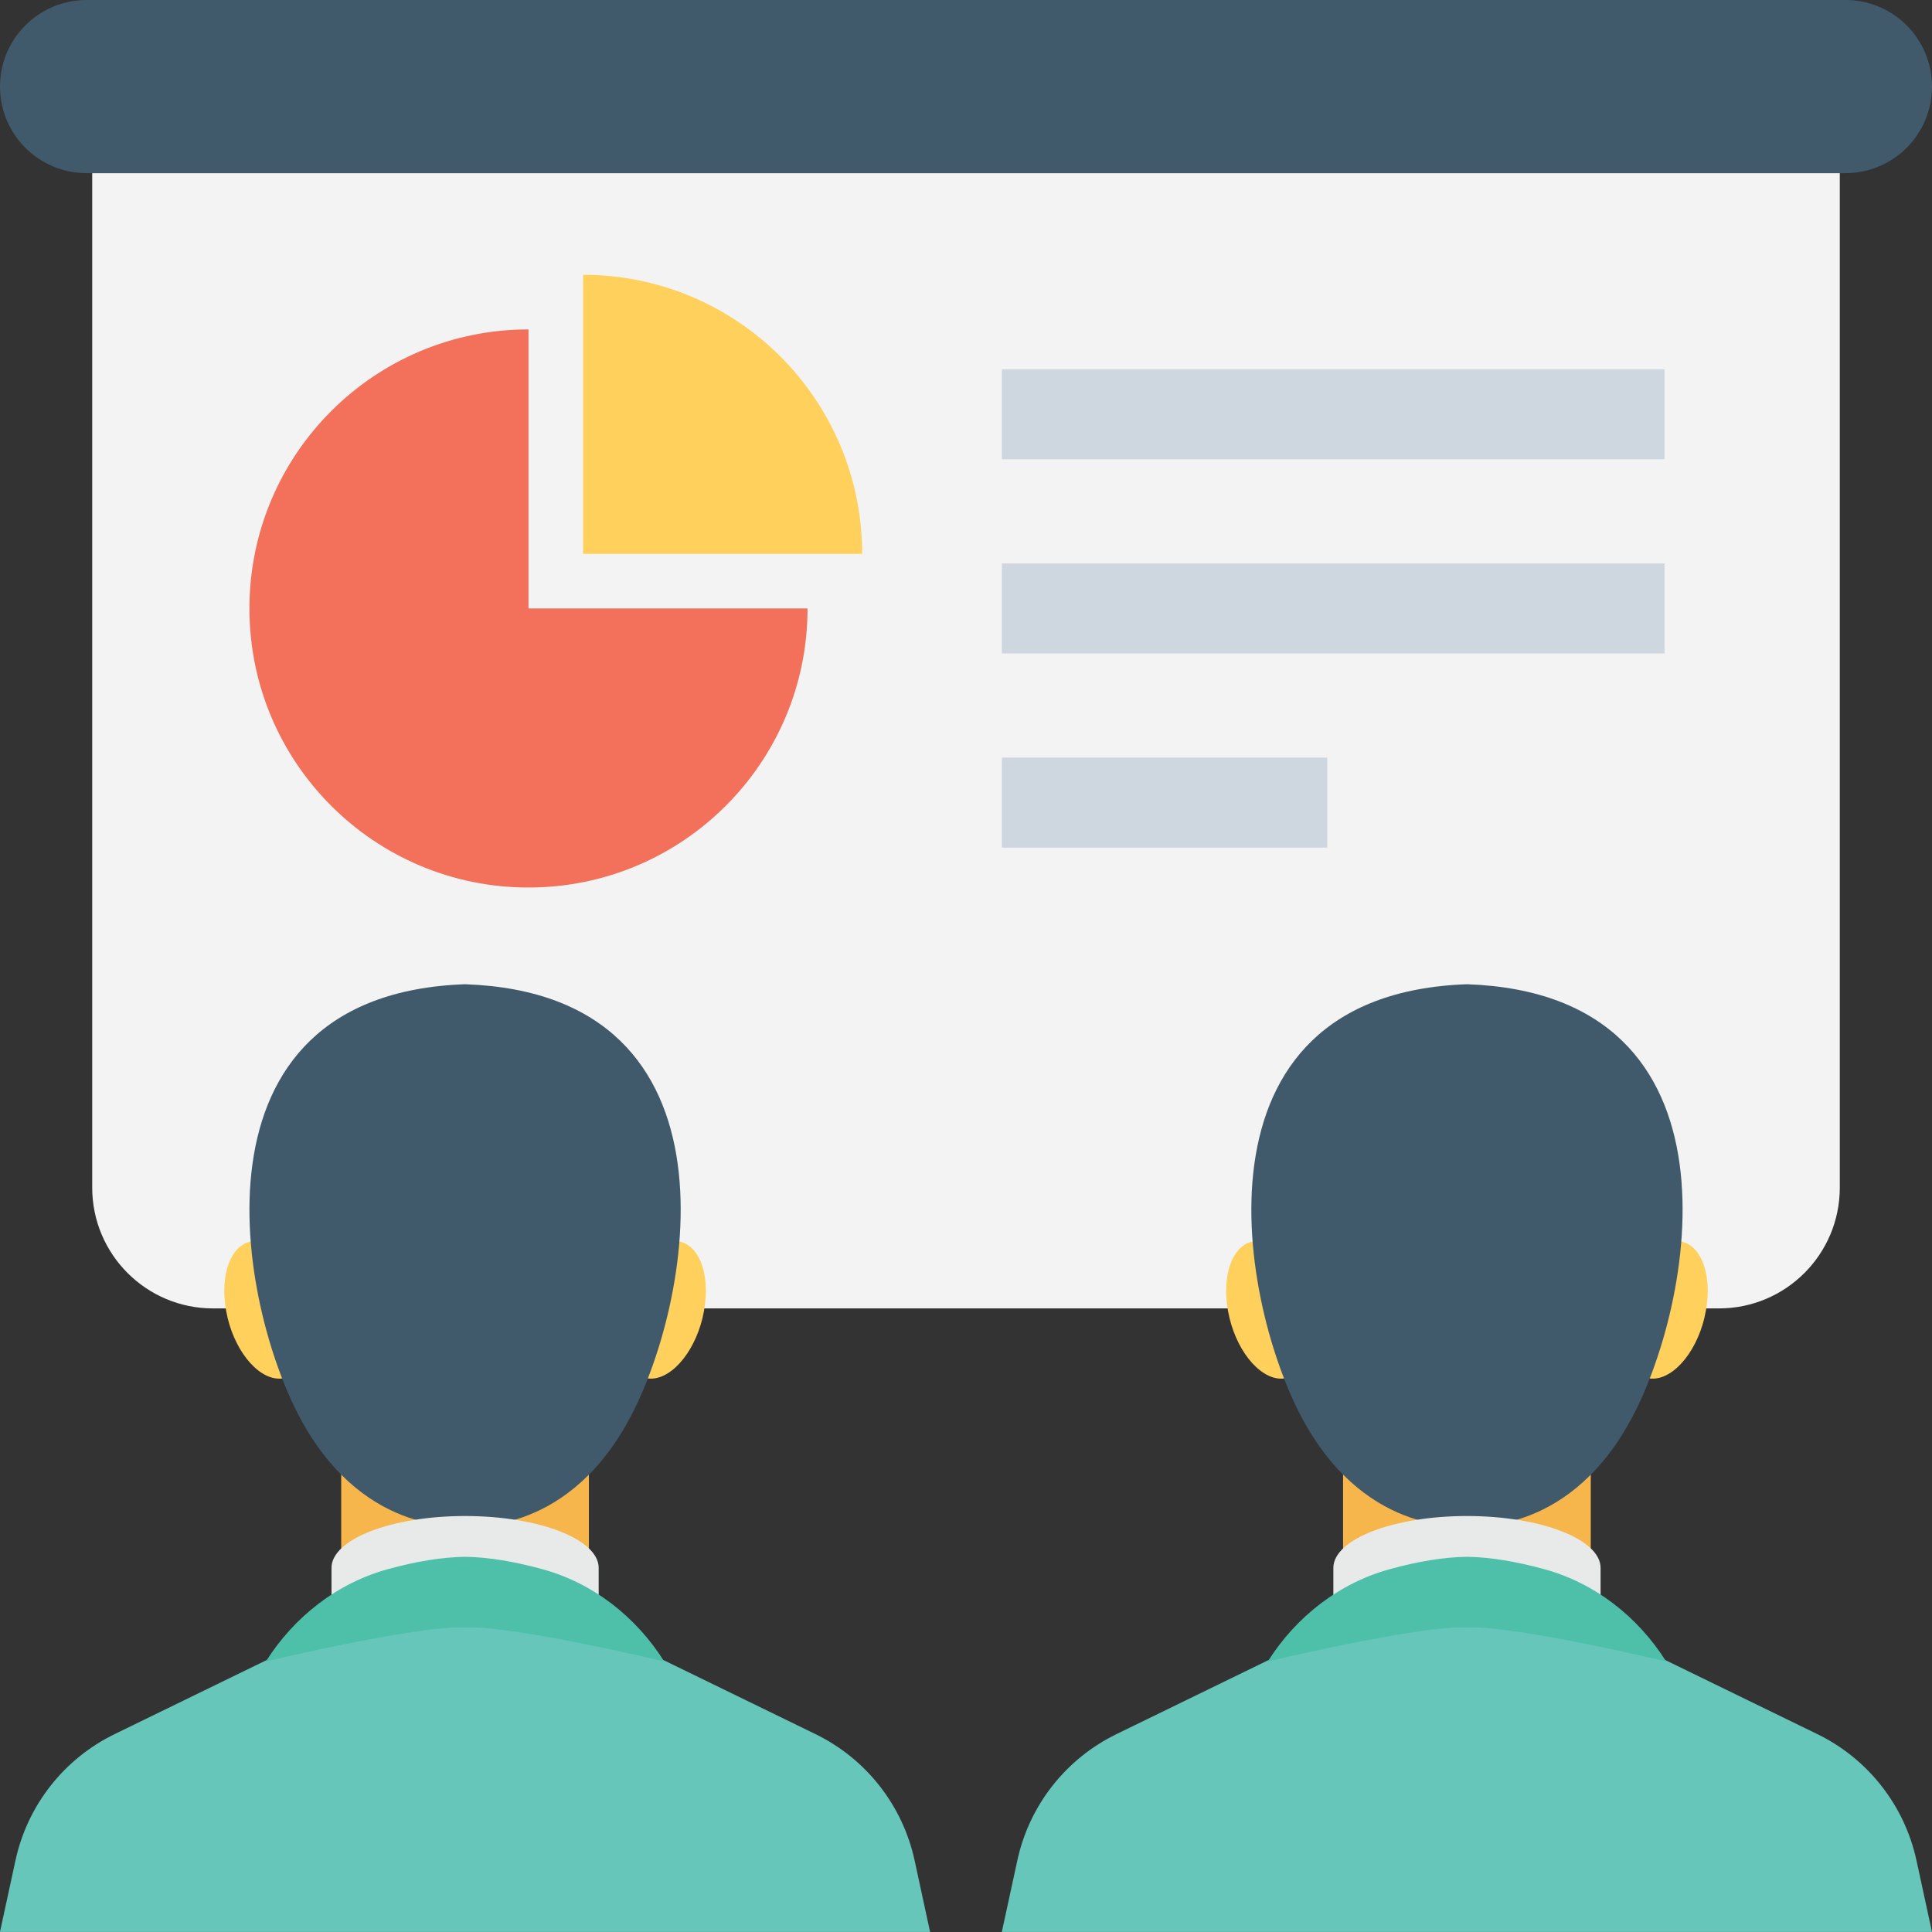 <?xml version="1.0" encoding="UTF-8"?>
<svg id="Layer_2" data-name="Layer 2" xmlns="http://www.w3.org/2000/svg" viewBox="0 0 48 48">
  <rect x="0" y="0" width="48" height="48" fill="#333333" stroke="none"/>
  <g id="Icon">
    <g>
      <path d="M2.291,4.302h43.418v25.205c0,1.656-1.344,3-3,3H5.291c-1.656,0-3-1.344-3-3V4.302h0Z" fill="#f3f3f3"/>
      <g>
        <g>
          <rect x="8.477" y="34.692" width="6.154" height="6.401" fill="#f7b64c"/>
          <path d="M23.108,48l-.385-1.779c-.297-1.368-1.204-2.524-2.462-3.137l-5.067-2.468-3.636-.396-3.644.396-5.067,2.468c-1.258.613-2.166,1.769-2.462,3.136l-.386,1.779h23.108Z" fill="#66c6b9"/>
          <g>
            <g>
              <path d="M17.457,32.732c-.221.924-.834,1.592-1.374,1.514-.542-.077-.827-.876-.633-1.808.2-.958.829-1.685,1.397-1.599.567.085.837.943.609,1.893Z" fill="#ffd15c"/>
              <path d="M5.652,32.732c.221.924.833,1.592,1.374,1.514.542-.077.827-.876.633-1.808-.2-.958-.829-1.685-1.397-1.599-.567.085-.837.943-.609,1.893Z" fill="#ffd15c"/>
            </g>
            <path d="M15.588,35.342c-1.594,2.873-4.031,2.56-4.031,2.56,0,0-2.437.312-4.04-2.56-1.602-2.865-3.063-10.64,4.04-10.889,7.103.25,5.634,8.024,4.031,10.889Z" fill="#415a6b"/>
          </g>
        </g>
        <path d="M14.874,40.037v-1.083c0-.712-1.486-1.289-3.319-1.289s-3.319.577-3.319,1.289v1.083h6.639Z" fill="#e8eae9"/>
        <path d="M16.502,41.279s-3.781-.905-4.944-.844c-1.172-.061-4.952.844-4.952.844.7-1.111,1.78-1.955,3.043-2.297.662-.183,1.324-.297,1.909-.304.578.008,1.24.122,1.902.304,1.27.342,2.343,1.187,3.043,2.297Z" fill="#4ec0aa"/>
      </g>
      <g>
        <g>
          <rect x="33.368" y="34.692" width="6.154" height="6.401" fill="#f7b64c"/>
          <path d="M48,48l-.386-1.779c-.297-1.368-1.204-2.524-2.462-3.137l-5.067-2.468-3.636-.396-3.644.396-5.067,2.468c-1.258.613-2.166,1.769-2.462,3.136l-.386,1.779h23.109Z" fill="#66c6b9"/>
          <g>
            <g>
              <path d="M42.348,32.732c-.221.924-.833,1.592-1.374,1.514-.542-.077-.827-.876-.633-1.808.2-.958.829-1.685,1.397-1.599.567.085.837.943.609,1.893Z" fill="#ffd15c"/>
              <path d="M30.543,32.732c.221.924.833,1.592,1.374,1.514.541-.077.827-.876.633-1.808-.2-.958-.829-1.685-1.397-1.599-.567.085-.837.943-.609,1.893Z" fill="#ffd15c"/>
            </g>
            <path d="M40.48,35.342c-1.594,2.873-4.031,2.56-4.031,2.56,0,0-2.437.312-4.04-2.56-1.602-2.865-3.063-10.64,4.04-10.889,7.103.25,5.634,8.024,4.031,10.889Z" fill="#415a6b"/>
          </g>
        </g>
        <path d="M39.766,40.037v-1.083c0-.712-1.486-1.289-3.319-1.289s-3.32.577-3.32,1.289v1.083h6.639Z" fill="#e8eae9"/>
        <path d="M41.394,41.279s-3.781-.905-4.944-.844c-1.172-.061-4.952.844-4.952.844.7-1.111,1.78-1.955,3.043-2.297.662-.183,1.324-.297,1.909-.304.578.008,1.24.122,1.902.304,1.27.342,2.343,1.187,3.043,2.297Z" fill="#4ec0aa"/>
      </g>
      <path d="M45.849,0H2.151C.963,0,0,.963,0,2.151h0c0,1.188.963,2.151,2.151,2.151h43.698c1.188,0,2.151-.963,2.151-2.151h0c0-1.188-.963-2.151-2.151-2.151Z" fill="#415a6b"/>
      <g>
        <path d="M13.13,8.184c-3.829,0-6.933,3.104-6.933,6.933s3.104,6.933,6.933,6.933,6.933-3.104,6.933-6.933h-6.933v-6.933Z" fill="#f3705a"/>
        <path d="M14.487,6.827v6.933h6.933c0-3.829-3.104-6.933-6.933-6.933Z" fill="#ffd15c"/>
      </g>
      <g>
        <rect x="24.891" y="9.175" width="16.463" height="2.236" fill="#ced6e0"/>
        <rect x="24.891" y="13.999" width="16.463" height="2.236" fill="#ced6e0"/>
        <rect x="24.891" y="18.822" width="8.084" height="2.236" fill="#ced6e0"/>
      </g>
    </g>
  </g>
</svg>
